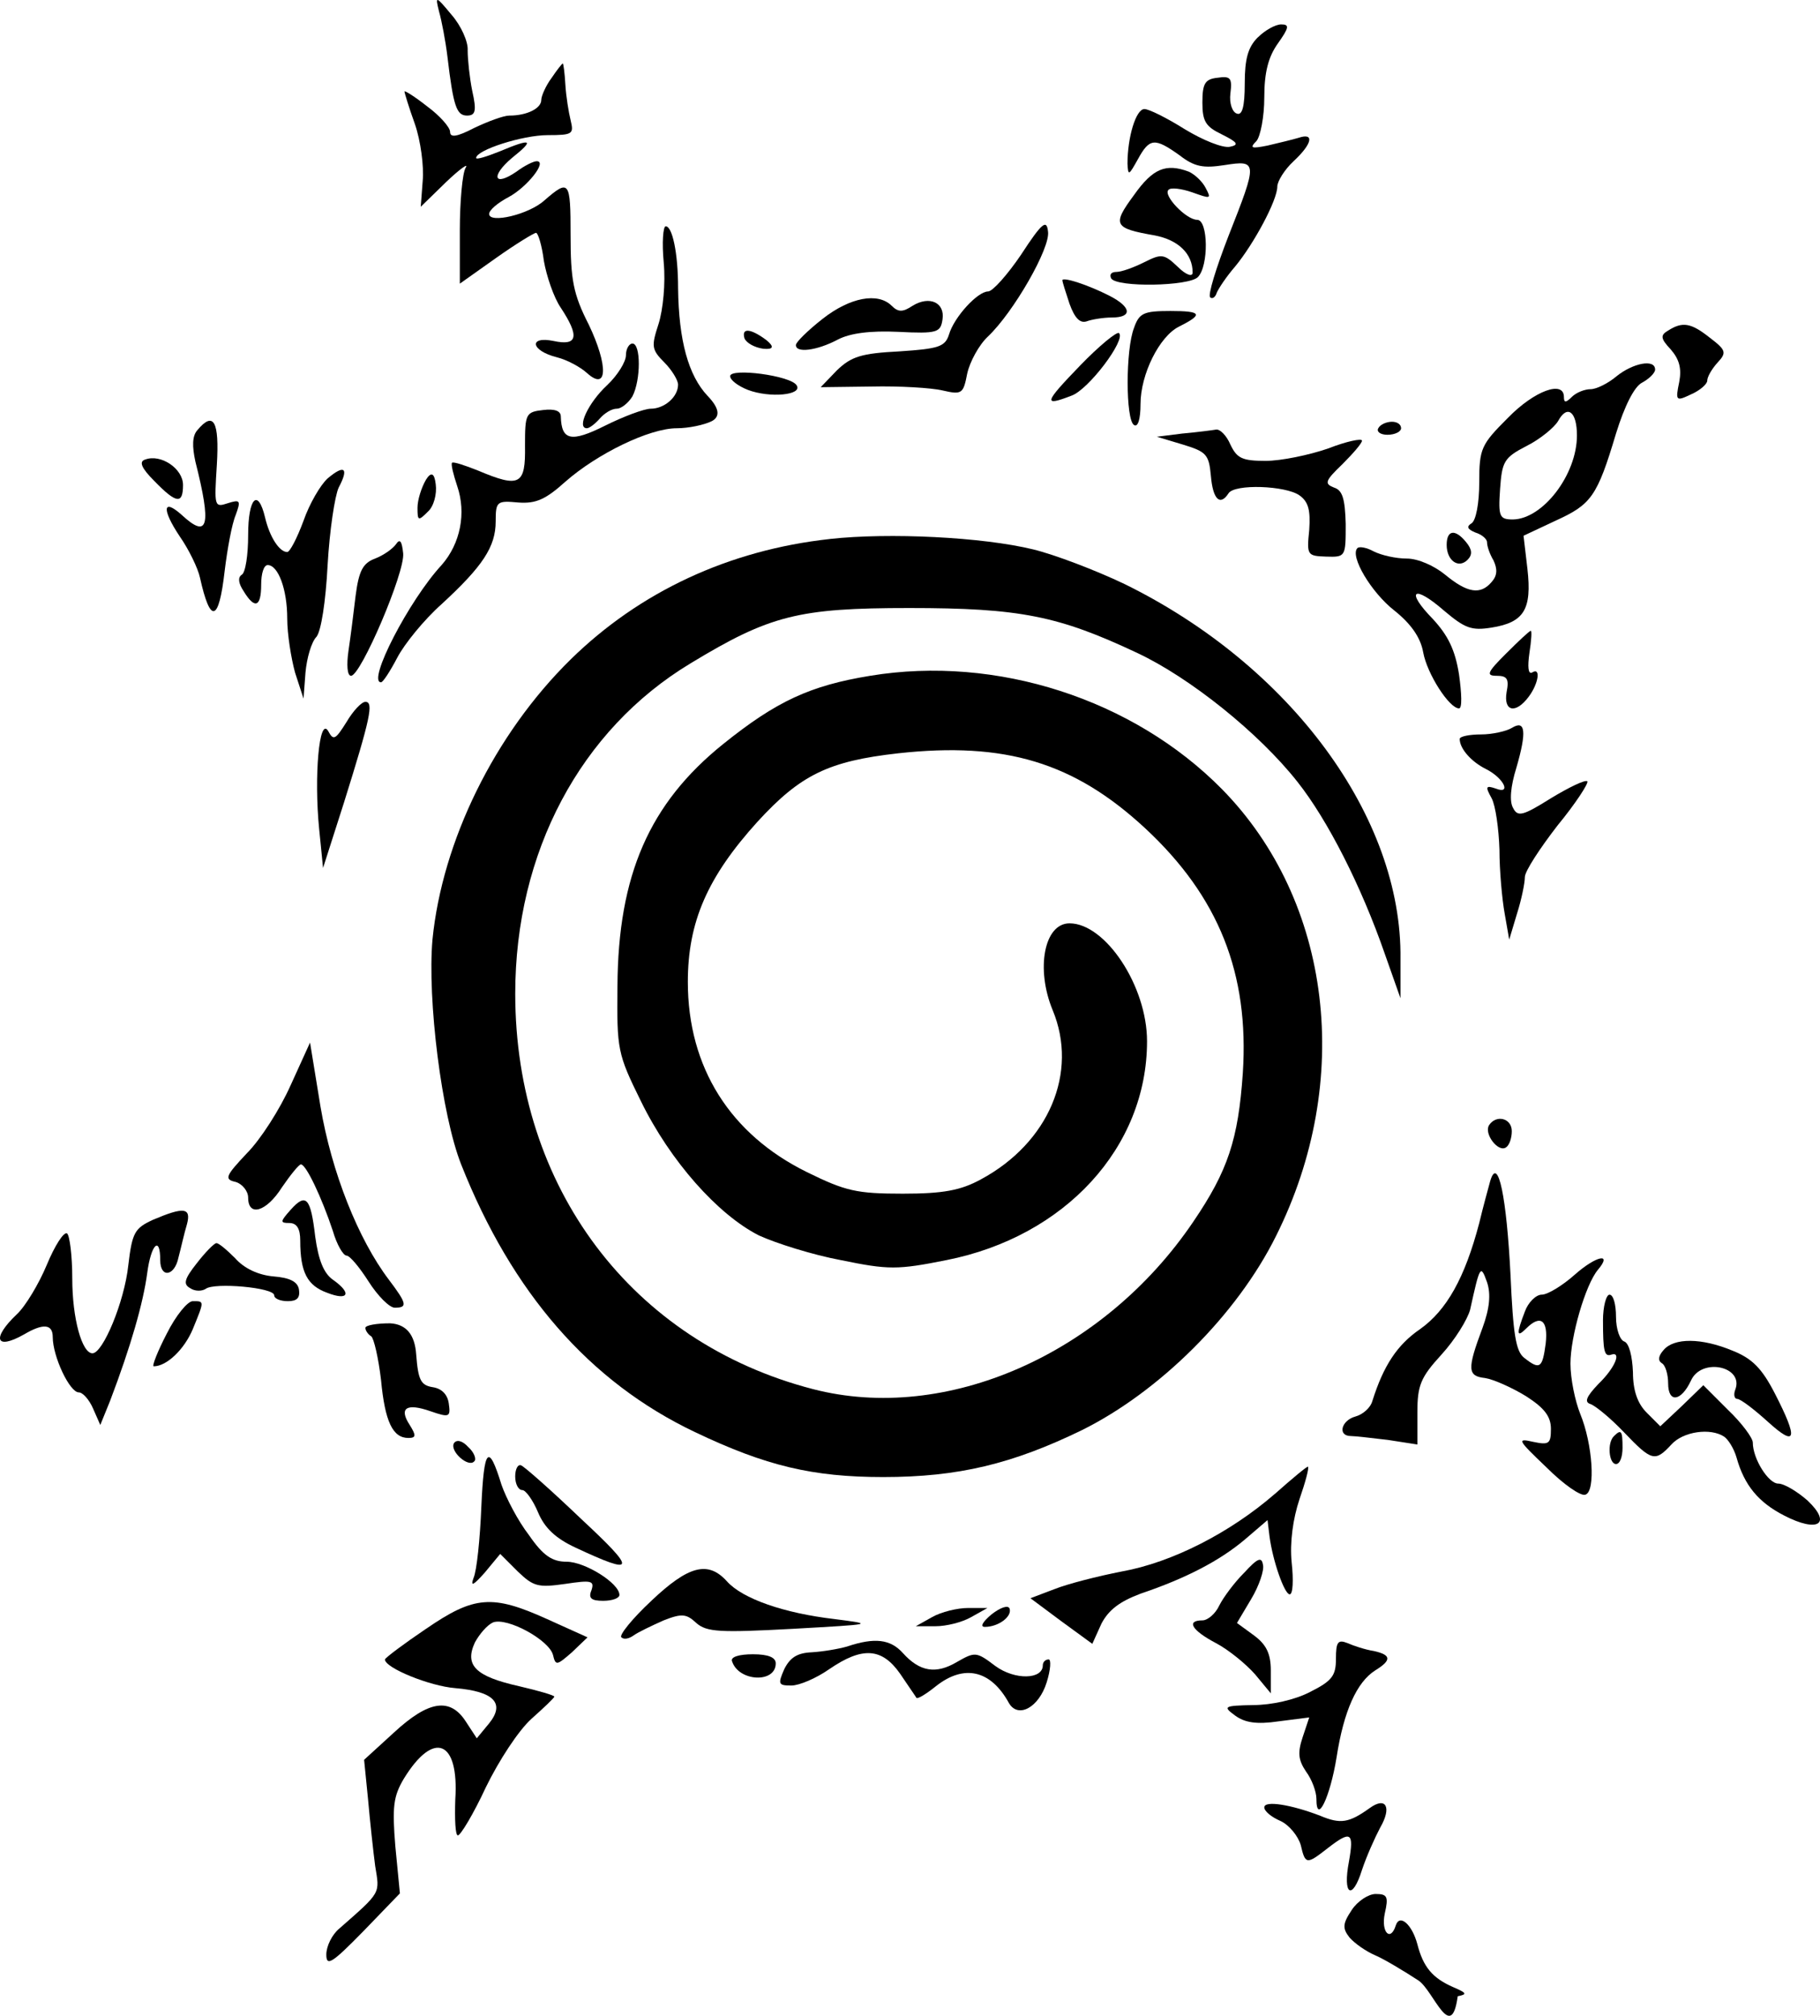 <?xml version="1.0" encoding="UTF-8"?>
<svg  data-name="Capa 1" xmlns="http://www.w3.org/2000/svg" width="975.17" height="1080" viewBox="0 0 975.17 1080">
  <g id="Sello" class="groupSello">
    <path class="background" d="m235.22,6.08c1.4,4.89,3.49,15.71,4.54,24.43,3.14,26.52,4.89,31.41,10.47,31.41,4.54,0,5.24-2.44,2.79-13.26-1.4-6.98-2.44-16.75-2.44-21.64.35-4.54-3.49-13.26-8.73-19.2-8.38-10.12-8.73-10.12-6.63-1.75Z"/>
    <path class="background" d="m673.92,20.04c-5.24,5.24-6.98,11.52-6.98,24.78,0,12.56-1.4,17.1-4.19,16.05-2.44-.7-4.19-5.58-3.49-10.82,1.05-8.38,0-9.42-6.98-8.38-6.63.7-8.03,3.14-8.03,13.26s1.75,12.91,10.47,17.1c8.38,4.19,9.42,5.58,4.19,6.63-3.84.7-14.31-3.49-24.08-9.42-9.42-5.93-19.2-10.82-21.64-10.82-4.54,0-9.07,15.01-9.07,29.32.35,6.63.7,6.28,5.58-2.44,6.28-11.52,9.07-11.52,22.34-2.09,8.03,6.28,12.91,6.98,24.08,5.24,17.8-2.79,17.8-1.75,2.09,38.04-6.63,17.1-11.17,31.76-9.77,32.81,1.05,1.05,2.79,0,3.49-2.44,1.05-2.44,5.24-8.73,9.77-13.96,10.12-12.22,22.69-35.6,22.69-42.93,0-2.79,3.84-9.07,8.73-13.61,10.12-9.42,11.17-15.36,2.79-12.56-3.49,1.05-10.82,2.79-16.75,4.19-8.73,1.75-9.77,1.4-5.93-2.44,2.09-2.44,4.19-12.91,4.19-23.38,0-13.26,2.09-21.64,7.33-28.97,5.93-8.38,6.28-10.12,1.75-10.12-3.14,0-8.73,3.14-12.56,6.98Z"/>
    <path class="background" d="m295.6,41.68c-3.14,4.19-5.58,9.77-5.58,11.87,0,4.54-7.68,8.38-17.1,8.38-3.14,0-11.52,3.14-18.85,6.63-9.42,4.89-12.91,5.24-12.91,2.09,0-2.44-5.58-8.73-12.22-13.61-6.63-5.24-12.22-8.73-12.22-8.03s2.44,8.73,5.58,17.45c3.14,9.07,4.89,22.69,4.19,30.36l-1.05,13.96,13.61-13.26c7.33-6.98,12.22-10.47,10.47-7.68s-3.14,18.15-3.14,33.51v28.62l19.2-13.61c10.82-7.68,20.59-13.61,21.64-13.61s3.14,6.63,4.19,15.01c1.4,8.03,5.24,19.54,9.07,25.13,10.12,15.36,9.07,20.59-3.84,17.8-13.61-2.79-12.22,5.24,1.75,8.73,5.58,1.4,12.56,5.24,16.05,8.38,11.17,10.12,11.52-3.84,1.05-25.83-8.38-16.4-9.77-24.08-9.77-48.16,0-28.97-.7-30.01-13.96-18.5-8.38,7.68-29.67,12.56-29.67,7.33,0-2.09,4.54-5.93,10.47-9.07,9.77-5.24,20.94-19.2,15.01-19.2-1.75,0-6.63,2.44-10.82,5.58-12.22,8.38-13.96,2.44-2.44-7.33,12.22-9.77,10.82-10.82-6.63-3.49-6.98,2.79-12.56,4.54-12.56,3.49,0-4.19,24.78-12.22,38.39-12.22s13.96-.7,12.22-8.03c-1.05-4.19-2.44-12.91-2.79-18.85-.35-6.28-1.05-11.52-1.4-11.52s-3.14,3.49-5.93,7.68Z"/>
    <path class="background" d="m607.61,104.5c-11.87,16.05-10.82,17.8,11.17,21.64,12.56,2.44,20.24,9.77,20.24,19.89,0,2.44-3.49,1.4-8.03-3.14-7.33-6.98-8.73-6.98-17.8-2.44-5.58,2.79-12.22,5.24-15.01,5.24s-3.84,1.4-2.79,3.49c3.14,4.89,41.53,4.19,46.42-.7,5.93-5.93,5.58-30.71-.35-30.71s-18.5-13.26-15.36-16.05c1.05-1.4,6.98-.7,12.91,1.4,9.77,3.49,10.12,3.49,6.98-2.44-1.75-3.49-5.93-7.33-9.07-8.73-12.22-4.54-19.2-1.75-29.32,12.56Z"/>
    <path class="background" d="m547.23,136.26c-7.33,10.82-15.36,19.89-17.8,19.89-5.58,0-18.15,13.61-20.94,23.03-2.09,6.63-5.58,7.68-26.52,9.07-20.59,1.05-25.83,2.79-33.51,10.12l-8.73,9.07,27.22-.35c15.01-.35,32.11.7,38.04,2.09,10.47,2.44,11.17,1.75,13.26-9.07,1.4-6.28,6.28-15.36,11.17-19.89,13.61-12.91,33.51-47.47,32.11-56.19-.7-6.63-3.14-4.89-14.31,12.22Z"/>
    <path class="background" d="m355.63,140.8c1.05,10.82-.35,25.13-2.79,32.81-3.84,11.87-3.84,13.61,3.14,20.59,3.84,3.84,7.33,9.42,7.33,11.87,0,6.63-7.33,12.91-14.66,12.91-3.49,0-14.66,4.19-24.43,9.07-18.15,9.07-23.38,8.03-23.73-4.89,0-3.14-3.49-4.19-9.42-3.49-9.42,1.05-9.77,2.09-9.77,19.2.35,20.94-2.79,22.69-25.13,13.26-6.98-2.79-13.26-4.89-13.96-4.19s.7,6.28,2.79,12.56c4.89,14.31,1.75,30.71-8.38,42.23-17.45,18.85-40.14,62.82-32.46,62.82,1.05,0,4.89-5.93,8.73-13.26,3.84-7.33,14.31-20.24,23.73-28.62,21.99-20.24,28.97-30.71,28.97-44.32,0-10.82.7-11.17,12.22-10.12,9.42.7,14.66-1.75,25.13-11.17,17.1-15.01,45.02-28.62,59.68-28.62,6.28,0,14.66-1.75,18.85-3.84q6.98-3.84-2.44-13.61c-10.12-10.82-15.36-29.32-15.71-57.59,0-19.2-3.14-33.16-6.63-33.16-1.4,0-2.09,8.73-1.05,19.54Z"/>
    <path class="background" d="m569.22,150.22c0,.7,1.75,6.28,3.84,12.56,2.79,7.68,5.58,10.47,9.07,9.42,2.79-1.05,9.07-2.09,13.61-2.09,11.17,0,10.47-5.58-1.05-11.52-11.52-5.93-25.48-10.47-25.48-8.38Z"/>
    <path class="background" d="m440.78,170.81c-8.03,6.28-14.31,12.56-14.31,13.96-.35,4.54,11.17,3.14,22.34-2.79,6.63-3.49,17.45-4.89,32.46-4.19,20.94,1.05,22.69.35,23.73-6.63,1.4-9.07-6.98-12.91-16.05-7.33-5.24,3.49-7.68,3.49-11.17,0-7.33-7.33-22.34-4.54-37,6.98Z"/>
    <path class="background" d="m607.61,175.7c-4.54,11.52-4.54,49.21,0,52,2.09,1.4,3.49-3.14,3.49-11.17,0-16.05,10.12-36.3,20.59-41.53,13.26-6.63,12.22-8.38-4.54-8.38-14.31,0-16.75,1.05-19.54,9.07Z"/>
    <path class="background" d="m893.8,177.1c-4.19,2.44-4.19,4.19,1.4,10.12,4.54,5.24,5.93,10.12,4.54,17.45-2.09,10.12-1.75,10.47,6.28,6.63,4.89-2.09,8.73-5.58,8.73-7.33,0-2.09,2.44-6.28,5.58-9.77,4.89-5.24,4.54-6.63-4.19-13.26-10.12-8.03-14.66-8.73-22.34-3.84Z"/>
    <path class="background" d="m398.9,181.28c1.05,2.44,5.24,4.89,10.12,5.58q8.03.7,1.75-4.54c-8.38-6.28-13.61-6.98-11.87-1.05Z"/>
    <path class="background" d="m578.64,195.94c-19.2,19.89-19.89,21.99-4.54,16.05,9.07-3.14,29.32-30.01,25.48-33.51-1.05-1.05-10.47,6.63-20.94,17.45Z"/>
    <path class="background" d="m335.38,190.36c0,3.49-4.54,10.82-10.12,16.05-10.12,9.42-16.4,23.03-10.82,23.03,1.4,0,4.54-2.44,6.98-5.24s6.28-5.24,9.07-5.24c2.44,0,6.28-3.14,8.38-6.63,4.54-8.73,4.54-28.27,0-28.27-1.75,0-3.49,2.79-3.49,6.28Z"/>
    <path class="background" d="m866.23,201.53c-4.54,3.84-10.82,6.98-13.96,6.98s-7.68,1.75-10.12,4.19c-3.14,3.14-4.19,3.14-4.19,0,0-9.07-15.71-3.49-30.01,11.17-14.31,14.31-15.36,16.4-15.36,34.55,0,11.17-1.75,20.59-4.19,21.99-2.79,1.75-2.09,3.14,2.09,4.89,3.49,1.05,6.28,3.49,6.28,5.24,0,2.09,1.4,6.28,3.49,9.77,2.09,4.54,2.09,8.03-1.05,11.52-5.93,6.98-12.91,5.93-24.78-3.84-5.93-4.89-14.66-8.73-20.59-8.73s-13.61-1.75-17.8-3.84c-3.84-2.09-7.68-2.79-8.73-1.75-4.19,4.19,7.33,23.73,19.89,33.51,8.73,6.98,13.96,14.31,15.36,22.34,2.09,11.52,13.96,30.01,19.2,30.01,1.75,0,1.4-8.03,0-18.15-2.09-13.26-5.93-20.94-13.96-29.67-15.01-15.36-10.47-18.85,5.93-4.54,11.17,9.42,14.66,10.82,25.48,9.07,17.45-2.79,21.64-9.77,19.2-31.41l-2.09-17.8,17.1-8.03c19.2-8.73,22.34-12.91,32.46-46.77,4.54-14.66,9.77-25.13,13.96-27.22,3.84-2.09,6.98-5.24,6.98-6.98,0-5.93-11.87-3.49-20.59,3.49Zm-21.29,31.76c0,20.94-18.15,44.67-34.2,45.02-7.33,0-8.03-1.4-6.98-16.4,1.05-14.66,2.09-16.75,14.31-23.03,6.98-3.49,14.66-9.77,16.75-13.26,4.89-9.07,10.12-5.24,10.12,7.68Z"/>
    <path class="background" d="m391.22,201.53c0,2.09,4.19,5.24,9.42,7.33,11.87,4.54,29.67,2.79,26.18-2.44-3.14-5.24-35.6-9.42-35.6-4.89Z"/>
    <path class="background" d="m105.73,230.49c-2.79,3.14-2.79,8.73-1.05,16.75,8.73,34.55,6.98,41.88-7.33,28.62-10.12-9.07-10.82-3.14-1.05,11.52,4.89,6.98,9.77,17.1,10.82,21.99,5.58,25.13,10.12,24.08,13.26-3.49,1.4-11.52,3.84-25.13,5.93-30.01,2.79-7.68,2.44-8.38-4.19-6.28-7.33,2.44-7.33,1.75-5.93-20.59,1.4-23.38-1.75-28.97-10.47-18.5Z"/>
    <path class="background" d="m738.49,229.45c-1.05,1.75,1.05,3.49,4.89,3.49,4.19,0,7.33-1.75,7.33-3.49,0-2.09-2.09-3.49-4.89-3.49s-6.28,1.4-7.33,3.49Z"/>
    <path class="background" d="m633.79,232.24l-13.96,1.75,13.96,4.19c12.56,3.84,13.96,5.24,15.01,16.75,1.05,12.56,4.89,16.4,9.42,9.42,3.14-5.24,30.71-4.19,38.04,1.05,4.89,3.49,5.93,8.03,5.24,18.5-1.4,13.61-1.05,13.96,9.07,14.31,10.47.35,10.47,0,10.47-17.45-.35-13.61-1.75-18.15-6.28-19.54-5.24-2.09-4.89-3.49,4.54-12.56,5.58-5.58,10.47-11.17,10.47-12.56s-8.38.35-18.15,4.19c-10.12,3.49-25.13,6.63-33.51,6.63-12.56,0-15.36-1.4-18.85-8.73-2.09-4.89-5.58-8.38-7.68-8.03s-10.12,1.4-17.8,2.09Z"/>
    <path class="background" d="m77.81,246.2c-3.49,1.05-2.09,4.54,4.89,11.52,11.87,12.22,15.36,12.56,15.36,2.09,0-8.73-11.87-16.75-20.24-13.61Z"/>
    <path class="background" d="m175.54,256.32c-3.84,3.49-9.77,13.61-12.91,22.69-3.49,9.42-7.33,16.75-8.73,16.75-4.19,0-9.42-8.03-11.87-18.5-3.84-16.05-9.07-10.47-9.07,9.42,0,10.47-1.4,20.24-3.49,21.29-2.09,1.4-1.75,4.54,1.05,8.73,5.93,9.77,9.42,8.73,9.42-3.49,0-5.93,1.4-10.47,3.49-10.47,5.58,0,10.47,12.91,10.47,28.62,0,8.38,2.09,21.29,4.19,28.97l4.54,13.96,1.05-13.96c.7-7.68,3.14-16.4,5.93-19.2,2.44-3.14,4.89-18.5,5.93-38.39,1.05-18.5,3.84-37,5.93-41.53,5.58-10.47,3.14-12.56-5.93-4.89Z"/>
    <path class="background" d="m228.24,257.02c-2.44,4.19-4.54,10.82-4.54,15.01,0,6.98.35,7.33,5.58,2.09,3.14-2.79,4.89-9.42,4.19-14.66q-1.05-9.07-5.24-2.44Z"/>
    <path class="background" d="m444.62,288.78c-54.1,5.93-101.91,28.27-138.91,64.57-40.83,40.14-68.76,97.37-73.99,150.07-2.79,32.11,4.89,93.88,15.36,120.41,27.22,68.76,68.76,116.57,125.3,143.44,38.04,18.15,63.17,24.08,100.86,24.08,40.14,0,69.1-6.98,106.45-25.13,41.53-20.59,83.06-61.78,104.01-104.01,41.53-83.06,30.01-179.39-28.97-239.42-47.47-48.16-120.76-71.9-188.47-60.73-32.11,5.24-50.26,13.61-78.88,36.65-39.44,31.76-56.19,70.15-56.54,129.48-.35,34.2,0,36.3,12.56,61.78,15.71,32.11,41.18,60.73,63.17,71.9,9.07,4.19,28.97,10.47,43.98,13.26,25.48,5.24,30.36,5.24,56.54,0,63.52-12.56,107.5-60.38,107.5-117.27,0-29.67-22.34-63.17-41.53-63.17-13.61,0-18.15,24.43-9.07,46.42,13.96,33.51-2.09,71.2-38.39,90.74-10.82,5.93-20.24,7.68-41.88,7.68-24.78,0-30.71-1.4-51.3-11.52-41.18-20.24-63.87-56.19-63.87-101.91,0-32.11,10.47-56.19,37.34-85.86,23.03-25.13,38.04-32.46,75.39-36.65,57.24-6.28,94.23,4.89,132.28,40.14,39.44,36.65,55.84,77.83,52.35,131.23-2.44,35.6-8.03,52.35-26.52,79.57-48.16,71.2-132.62,108.19-203.82,89.7-97.03-25.13-159.5-108.19-159.5-211.85,0-75.74,34.9-141.35,93.88-176.95,42.58-25.83,57.94-29.67,117.27-29.67s79.92,4.19,122.15,24.08c28.27,13.26,65.27,42.93,85.86,69.1,16.05,20.24,34.2,55.84,46.77,92.14l8.38,23.73v-20.94c1.05-76.08-58.98-157.4-147.98-201.03-15.36-7.33-37.34-15.71-48.86-18.5-27.22-6.63-77.13-9.07-108.89-5.58Z"/>
    <path class="background" d="m775.14,291.92c0,8.38,6.28,12.91,11.17,8.03,2.79-2.79,2.44-5.58-.7-9.42-5.93-7.33-10.47-6.63-10.47,1.4Z"/>
    <path class="background" d="m212.18,291.57c-1.75,2.44-6.63,5.93-11.17,7.68-6.63,2.44-8.73,6.63-10.47,19.89-1.05,9.07-2.79,22.69-3.84,29.67-1.05,7.33-.7,13.26,1.4,13.26,5.24,0,28.97-55.49,27.92-65.61-.7-6.63-1.75-8.03-3.84-4.89Z"/>
    <path class="background" d="m806.9,350.2c-10.12,10.12-10.82,11.87-4.89,11.87,5.58,0,6.63,1.75,5.24,8.73-1.75,10.47,4.89,11.87,11.87,2.44,5.24-6.98,6.63-16.05,1.75-12.91-2.09,1.05-2.44-3.14-1.4-10.47,1.05-6.63,1.4-12.22.7-11.87-.7,0-6.63,5.58-13.26,12.22Z"/>
    <path class="background" d="m185.66,386.85c-5.93,9.42-6.98,10.12-9.77,4.89-4.89-8.38-7.68,24.43-4.89,52.35l2.09,20.94,11.17-34.9c14.31-45.72,16.05-54.1,11.52-54.1-2.09,0-6.63,4.89-10.12,10.82Z"/>
    <path class="background" d="m810.04,389.99c-2.79,1.75-10.47,3.49-16.4,3.49-6.28,0-11.52,1.05-11.52,2.44,0,5.24,6.28,12.22,13.96,16.05,9.77,4.89,13.96,13.96,5.24,10.47-5.24-1.75-5.58-1.05-2.09,5.24,2.09,3.84,3.84,16.4,4.19,27.57,0,11.17,1.4,26.52,2.79,34.2l2.44,13.96,4.19-13.96c2.44-7.68,4.19-16.4,4.19-19.54s8.03-15.36,17.45-27.57c9.77-11.87,16.75-22.69,16.05-23.73-1.05-1.05-9.77,3.14-19.54,9.07-15.01,9.42-17.8,10.12-20.24,5.24-2.09-3.49-1.4-11.52,1.75-21.64,5.58-19.2,4.89-25.83-2.44-21.29Z"/>
    <path class="background" d="m155.64,581.6c-5.58,12.56-16.05,28.97-23.38,36.3-11.52,12.22-12.22,13.96-5.93,15.36,3.49,1.05,6.63,4.89,6.63,8.38,0,10.47,9.77,7.68,18.15-5.58,4.54-6.63,9.07-12.22,10.12-12.22,2.79,0,11.17,17.8,17.1,35.6,2.09,7.33,5.58,13.26,7.33,13.26s6.98,6.28,11.87,13.96,11.17,13.96,13.96,13.96c6.98,0,6.63-2.09-3.14-15.01-16.4-21.64-30.71-57.59-36.65-92.84l-5.58-34.2-10.47,23.03Z"/>
    <path class="background" d="m797.82,602.89c-2.79,4.54,4.89,14.66,9.07,11.87,1.75-1.05,3.14-4.89,3.14-8.73,0-6.98-8.38-9.07-12.22-3.14Z"/>
    <path class="background" d="m798.52,632.56c-1.05,3.84-3.84,13.96-5.93,22.69-7.68,29.32-17.45,46.77-31.76,56.89-12.22,8.38-19.54,19.54-25.48,38.39-1.05,3.84-5.24,7.33-9.07,8.38-7.68,2.09-9.77,10.47-2.44,10.47,2.09,0,11.17,1.05,19.89,2.09l15.71,2.44v-17.1c0-14.66,1.75-18.85,12.91-31.06,7.33-8.03,13.96-18.85,15.36-24.08,5.24-23.73,5.58-24.43,9.07-14.66,2.09,6.28,1.4,13.96-2.44,24.43-8.38,22.34-8.03,25.83,1.4,26.87,4.54.7,14.66,5.24,21.99,9.77,9.77,6.28,13.26,10.82,13.26,17.45,0,8.03-1.05,8.73-9.42,6.98-9.07-2.09-8.38-1.05,6.98,13.61,9.07,9.07,18.5,15.71,20.94,14.66,5.58-1.75,3.84-27.22-2.79-43.28-2.79-6.98-5.24-18.85-5.24-26.87,0-14.66,8.03-42.23,14.66-50.26,8.03-9.42-.7-7.68-12.22,2.44-6.63,5.93-14.66,10.82-17.8,10.82s-7.33,4.19-9.07,9.07c-4.54,11.87-4.54,14.31.7,9.07,7.68-7.68,11.87-4.54,10.47,8.03-1.75,13.26-3.14,14.31-11.52,7.68-4.54-3.49-5.93-12.91-7.33-44.32-2.09-41.53-6.63-64.22-10.82-50.61Z"/>
    <path class="background" d="m155.64,648.26c-5.58,6.28-5.58,6.98-.7,6.98,4.19,0,5.93,3.14,5.93,9.42,0,17.1,3.84,24.08,14.31,27.92,11.52,4.54,13.61.35,3.14-6.98-4.89-3.49-7.68-10.47-9.42-23.03-2.44-20.94-4.89-23.73-13.26-14.31Z"/>
    <path class="background" d="m82,653.5c-9.77,4.54-11.17,6.63-13.26,24.43-2.09,19.54-13.61,47.12-19.2,47.12s-10.82-18.5-10.82-40.14c0-12.22-1.4-23.03-2.79-24.08-1.75-1.05-6.63,6.63-10.82,16.75-4.19,10.12-11.52,22.34-16.05,26.52-13.61,12.91-11.52,19.54,3.84,10.82q15.36-9.07,15.36,1.4c0,10.47,9.07,29.67,13.96,29.67,2.09,0,5.58,3.84,7.68,8.73l3.84,8.73,5.24-12.91c11.17-29.32,17.8-52.7,19.89-68.41s6.98-20.24,6.98-6.98c0,9.77,7.68,8.73,9.77-1.4,1.4-5.24,3.14-13.26,4.54-17.8,2.44-9.07-1.75-9.42-18.15-2.44Z"/>
    <path class="background" d="m105.38,676.88c-6.63,8.38-7.33,11.17-3.49,13.26,2.44,1.75,6.28,1.75,8.38.35,4.54-3.49,36.65-.7,36.65,3.49,0,1.75,3.14,3.14,7.33,3.14,4.89,0,6.63-1.75,5.93-6.28-.7-4.19-4.89-6.28-13.61-6.98-8.03-.7-15.71-4.19-20.59-9.77-4.54-4.54-9.07-8.38-10.12-8.03-1.05,0-5.93,4.89-10.47,10.82Z"/>
    <path class="background" d="m858.9,707.59c0,16.4.7,19.54,4.54,18.15,5.58-1.75,1.75,7.33-6.98,15.71-6.63,6.98-7.68,9.77-4.19,10.82,2.79,1.05,10.82,7.68,17.8,15.01,15.01,15.71,16.75,16.05,25.48,6.63,6.28-6.98,20.94-9.07,28.27-4.19,2.09,1.4,5.24,6.28,6.63,11.17,4.19,15.01,11.87,24.08,25.48,31.06,18.15,9.42,25.83,4.54,12.56-8.03-5.58-4.89-12.56-9.07-15.71-9.07-5.24,0-13.61-13.26-13.61-21.99,0-2.44-5.93-10.47-13.26-17.45l-13.26-13.26-11.52,11.17-11.52,10.82-7.33-7.33c-4.89-4.89-7.33-11.87-7.33-21.64-.35-8.73-2.09-15.36-4.54-16.4-2.44-.7-4.54-6.63-4.54-13.26s-1.4-11.87-3.49-11.87c-1.75,0-3.49,6.28-3.49,13.96Z"/>
    <path class="background" d="m89.33,714.57c-4.89,9.42-8.03,17.45-6.98,17.45,6.98,0,16.4-9.07,20.94-19.89,6.28-15.36,6.28-15.01,0-15.01-2.79,0-9.07,7.68-13.96,17.45Z"/>
    <path class="background" d="m195.78,711.43c0,1.4,1.4,3.49,3.14,4.54,1.4,1.05,3.84,11.52,5.24,23.38,2.09,22.34,6.28,31.06,14.66,31.06,4.19,0,4.19-1.4.7-6.98-5.93-9.07-1.75-11.87,11.17-7.33,10.12,3.49,10.82,3.14,9.77-4.19-.7-4.89-3.84-8.03-8.73-8.73-6.28-1.05-7.68-3.84-8.73-17.45q-1.05-16.05-13.96-16.75c-7.33,0-13.26,1.05-13.26,2.44Z"/>
    <path class="background" d="m891.36,723.3c-2.79,3.14-3.14,5.58-1.05,6.98,2.09,1.05,3.49,6.28,3.49,10.82,0,10.82,6.98,9.77,12.22-1.4,5.58-12.56,28.62-7.68,23.73,4.89-1.05,2.79-.35,4.89,1.05,4.89,1.75,0,9.07,5.58,16.4,12.22,15.36,13.96,16.4,9.42,3.84-15.01-6.98-13.61-12.22-18.85-22.69-23.03-16.75-6.98-31.41-6.98-37-.35Z"/>
    <path class="background" d="m864.83,769.37c-3.84,3.49-2.79,15.01,1.05,15.01,2.09,0,3.49-3.84,3.49-8.73,0-9.07-.7-10.12-4.54-6.28Z"/>
    <path class="background" d="m243.24,773.21c-2.44,4.19,7.68,13.26,10.82,9.77,1.4-1.05,0-4.89-3.14-7.68-3.14-3.49-6.28-4.19-7.68-2.09Z"/>
    <path class="background" d="m257.9,807.41c-.7,17.1-2.44,34.2-4.19,38.04-1.75,4.89,0,3.84,5.93-2.79l8.38-10.12,9.42,9.42c8.38,8.03,10.82,8.73,25.48,6.63,13.96-2.09,15.71-1.75,13.96,3.49-1.75,4.19,0,5.58,6.28,5.58,4.89,0,8.73-1.4,8.73-3.14,0-6.28-18.5-17.8-28.27-17.8-7.68,0-12.56-3.14-20.24-14.31-5.93-7.68-12.22-19.89-14.66-26.87-6.98-22.69-9.42-19.89-10.82,11.87Z"/>
    <path class="background" d="m276.05,791.01c0,4.19,1.75,7.33,3.84,7.33,1.75,0,5.58,5.24,8.38,11.87,3.49,8.38,9.42,13.96,19.89,18.85,32.81,15.36,33.16,12.56,3.14-15.36-16.05-15.36-30.71-28.27-32.11-28.62-1.75-.7-3.14,2.09-3.14,5.93Z"/>
    <path class="background" d="m683,800.43c-23.73,20.59-54.79,36.65-82.02,41.53-12.56,2.44-28.97,6.63-35.95,9.42l-12.91,4.89,16.4,12.22,16.75,12.22,4.89-10.82c3.84-7.33,9.77-11.87,20.94-16.05,24.78-8.38,42.58-17.8,55.84-28.97l12.22-10.47,1.05,8.73c1.75,13.26,8.03,31.06,10.82,31.06,1.75,0,2.09-7.68,1.05-17.1-1.05-10.82.7-23.38,4.19-33.85,3.14-9.07,5.24-16.75,4.54-17.45-.35-.35-8.38,6.28-17.8,14.66Z"/>
    <path class="background" d="m666.59,842.66c-5.24,5.24-11.17,13.26-13.26,17.45-2.09,4.54-6.28,8.03-9.07,8.03-8.73,0-5.93,5.24,7.33,12.22,6.63,3.49,16.05,11.17,20.94,16.75l8.38,10.12v-12.22c0-9.07-2.44-13.96-9.07-18.85l-9.07-6.63,7.68-12.91c4.19-6.98,6.98-15.36,6.28-18.15-.7-4.54-2.79-3.84-10.12,4.19Z"/>
    <path class="background" d="m348.99,857.67c-10.12,9.42-17.45,18.5-16.05,19.54,1.4,1.4,4.19.7,6.63-1.05s9.77-5.24,16.05-8.03c9.77-3.84,12.22-3.49,17.45,1.4,5.58,4.89,12.56,5.24,51.65,3.14,43.28-2.44,44.32-2.44,22.34-5.24-26.87-3.14-49.21-10.82-57.59-20.24-10.12-11.17-20.59-8.38-40.49,10.47Z"/>
    <path class="background" d="m228.24,872.68c-11.87,8.03-21.64,15.36-21.99,16.4,0,4.54,24.08,14.31,37.69,15.36,20.59,1.75,26.87,8.03,18.15,18.85l-6.63,8.03-5.93-9.07c-8.38-12.91-19.89-11.17-38.39,5.93l-16.05,14.66,2.09,20.94c1.05,11.87,2.79,27.92,3.84,35.95,2.44,15.01,3.49,13.61-19.2,33.51-3.84,3.14-6.98,9.42-6.98,13.96,0,6.63,3.14,4.54,19.89-12.56l19.54-20.24-2.44-25.13c-1.75-21.29-1.05-26.87,4.54-36.3,16.05-26.18,29.67-20.59,27.57,11.17-.35,10.47,0,19.2,1.4,19.2s8.38-11.52,15.01-25.83c6.98-14.31,17.45-30.36,24.43-36.65,6.63-5.93,12.22-11.17,12.22-11.87s-8.38-3.14-18.85-5.58c-23.38-5.24-29.32-11.17-23.73-23.38,2.44-4.54,6.63-9.42,9.77-10.82,7.68-2.79,30.01,9.42,32.11,17.45,1.4,5.93,2.09,5.58,10.12-1.4l8.38-8.03-21.64-9.77c-29.32-13.26-39.09-12.56-64.92,5.24Z"/>
    <path class="background" d="m531.18,865c-4.54,3.84-6.28,6.63-3.49,6.63,7.33,0,14.66-5.58,13.26-9.77-.7-2.09-4.89-.7-9.77,3.14Z"/>
    <path class="background" d="m499.42,866.39l-8.73,4.89h10.47c5.93,0,14.31-2.09,19.2-4.89l8.73-4.89h-10.47c-5.58,0-14.31,2.09-19.2,4.89Z"/>
    <path class="background" d="m454.05,882.1c-4.89,1.4-13.26,2.79-19.2,3.14-7.68.35-11.52,2.79-14.66,9.07-3.49,8.03-3.14,8.73,3.84,8.73,4.19,0,13.26-3.84,20.24-8.73,17.8-12.22,28.27-11.52,38.04,2.44,4.19,6.28,8.38,12.22,8.73,12.91.7.7,5.24-2.09,10.47-6.28,15.01-11.87,29.32-8.73,39.09,9.07,4.89,8.38,16.05,2.44,20.24-11.17,2.09-6.63,2.44-12.22,1.05-12.22-1.75,0-3.14,1.4-3.14,3.14,0,7.68-15.01,8.03-25.48.35-10.12-7.68-10.82-7.68-20.59-2.09-11.17,6.63-19.89,5.24-28.97-4.89-6.63-7.33-15.01-8.38-29.67-3.49Z"/>
    <path class="background" d="m715.81,888.73c0,9.07-2.09,11.87-13.96,17.8-8.03,4.19-20.59,6.98-30.36,6.98-15.71.35-16.4.7-9.77,5.58,5.24,3.84,11.52,4.89,23.38,3.14l16.4-2.09-3.49,10.47c-2.79,8.38-2.44,12.22,1.75,18.5,3.14,4.19,5.58,10.82,5.58,14.66,0,14.31,7.33-.7,10.82-22.34,3.84-24.78,10.82-40.14,20.59-46.42,9.07-5.58,8.73-8.38-.7-10.47-4.54-.7-10.82-2.79-13.96-4.19-5.24-2.09-6.28-.7-6.28,8.38Z"/>
    <path class="background" d="m392.27,890.13c3.49,10.82,23.38,11.87,23.38,1.05,0-3.14-3.84-4.89-12.22-4.89-7.33,0-12.22,1.4-11.17,3.84Z"/>
    <path class="background" d="m677.41,968.3c0,2.09,3.84,5.24,8.73,7.33,4.54,2.09,9.42,8.03,10.82,12.91,2.44,10.47,3.14,10.47,14.31,1.75,12.56-9.77,14.31-8.73,11.52,6.98-3.49,18.15,1.75,21.29,6.98,4.54,2.44-7.33,6.98-17.45,9.77-22.69,6.28-10.82,3.14-16.75-5.58-10.47-11.17,8.03-15.71,8.73-26.52,4.19-15.36-5.93-30.01-8.38-30.01-4.54Z"/>
    <path class="background" d="m724.18,1023.45c-4.89,7.33-4.89,9.77-1.05,14.66,2.79,3.14,8.73,7.33,13.61,9.42,4.89,2.09,15.36,8.38,23.38,13.61,8.03,5.58,17.45,33.85,20.94,8.38,5.24-1.05,4.89-1.75-2.44-4.89-11.17-4.89-16.05-10.82-19.2-23.03-2.79-10.47-9.42-16.4-11.52-10.12-2.79,9.07-8.03,3.84-5.93-6.28,2.09-9.07,1.4-10.47-4.89-10.47-3.84,0-9.77,3.84-12.91,8.73Z"/>
  </g>
</svg>